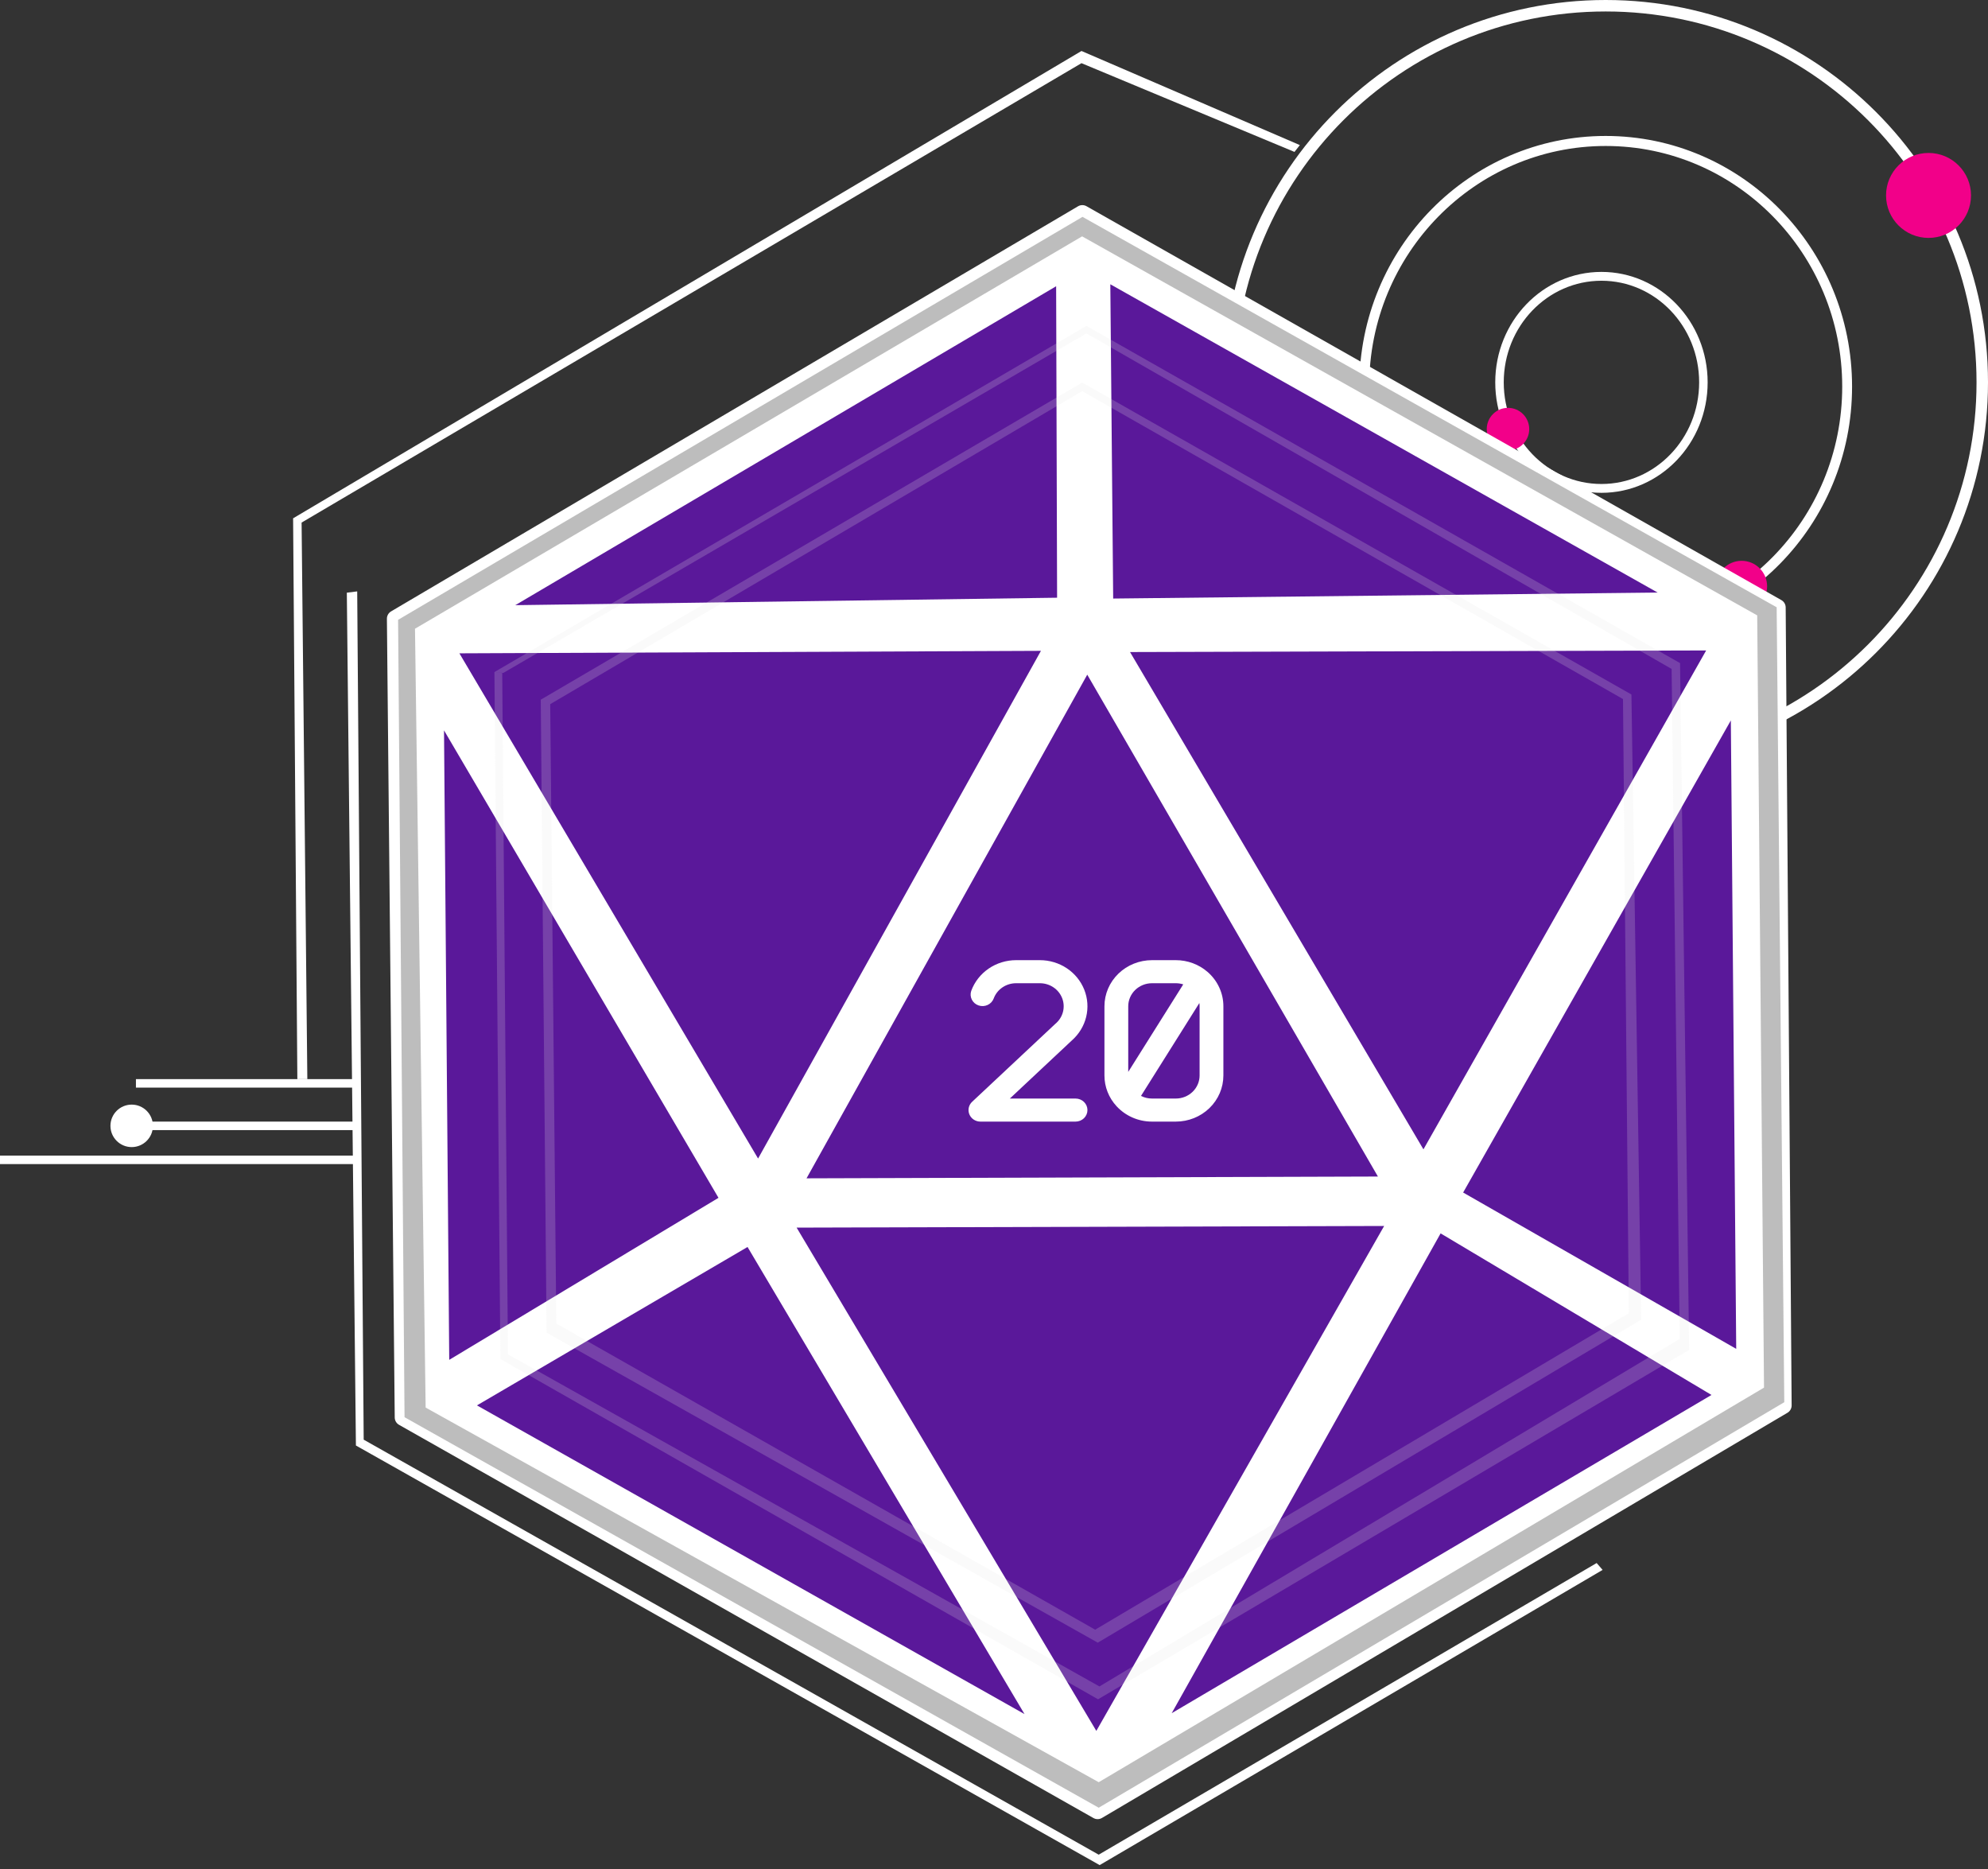 <svg width="234" height="220" viewBox="0 0 234 220" fill="none" xmlns="http://www.w3.org/2000/svg">
<rect x="0" y="0" width="234" height="220" fill="#333333" stroke="none"/>
<path d="M218 45.5C218 61.792 205.016 75 189 75C172.984 75 160 61.792 160 45.5C160 29.208 172.984 16 189 16C205.016 16 218 29.208 218 45.5ZM161.16 45.5C161.16 61.141 173.624 73.82 189 73.82C204.376 73.82 216.84 61.141 216.84 45.5C216.84 29.859 204.376 17.18 189 17.18C173.624 17.18 161.16 29.859 161.16 45.5Z" fill="white"/>
<path d="M234 45C234 69.853 213.853 90 189 90C164.147 90 144 69.853 144 45C144 20.147 164.147 0 189 0C213.853 0 234 20.147 234 45ZM145.35 45C145.35 69.107 164.893 88.65 189 88.65C213.107 88.65 232.65 69.107 232.65 45C232.65 20.893 213.107 1.35 189 1.35C164.893 1.35 145.35 20.893 145.35 45Z" fill="white"/>
<path d="M201 45C201 52.18 195.404 58 188.5 58C181.596 58 176 52.18 176 45C176 37.82 181.596 32 188.5 32C195.404 32 201 37.82 201 45ZM177 45C177 51.605 182.149 56.96 188.5 56.96C194.851 56.96 200 51.605 200 45C200 38.395 194.851 33.04 188.5 33.04C182.149 33.04 177 38.395 177 45Z" fill="white"/>
<circle cx="227" cy="23" r="5" fill="#F20089"/>
<circle cx="205" cy="69" r="3" fill="#F20089"/>
<circle cx="15.5" cy="132.5" r="2.5" fill="white"/>
<circle cx="177.5" cy="50.5" r="2.5" fill="#F20089"/>
<path d="M46.033 71.953C45.725 72.135 45.537 72.467 45.541 72.824L46.462 166.824C46.465 167.181 46.659 167.509 46.969 167.685L128.706 213.963C129.017 214.139 129.399 214.135 129.707 213.953L210.395 166.267C210.702 166.086 210.889 165.755 210.887 165.399L210.186 71.487C210.183 71.129 209.99 70.801 209.679 70.624L127.889 24.27C127.577 24.094 127.196 24.097 126.888 24.279L46.033 71.953Z" fill="white"/>
<path d="M52.263 85.955L52.877 160.038L84.571 140.97L52.263 85.955Z" fill="#5A189A"/>
<path d="M56.14 165.398L87.99 146.756L120.591 201.728L56.14 165.398Z" fill="#5A189A"/>
<path d="M137.916 201.623L169.569 145.155L201.454 164.17L137.916 201.623Z" fill="#5A189A"/>
<path d="M172.221 140.347L204.363 158.745L203.731 84.786L172.221 140.347Z" fill="#5A189A"/>
<path d="M167.548 135.265L200.826 76.55L133.012 76.739L167.548 135.265Z" fill="#5A189A"/>
<path d="M131.028 70.442L195.117 69.738L130.692 33.456L131.028 70.442Z" fill="#5A189A"/>
<path d="M60.651 71.222L124.427 70.344L124.314 33.688L60.651 71.222Z" fill="#5A189A"/>
<path d="M54.074 76.889L89.231 136.347L122.525 76.597L54.074 76.889Z" fill="#5A189A"/>
<path d="M93.768 144.477L129.045 203.708L162.922 144.284L93.768 144.477Z" fill="#5A189A"/>
<path d="M94.934 138.676L162.19 138.465L127.976 79.401L94.934 138.676Z" fill="#5A189A"/>
<path d="M129.326 209.746V212.748L210.021 165.025L209.124 71.47L127.418 25.522L46.858 72.946L47.617 166.789L129.326 212.748V209.746L50.101 165.655L48.847 73.995L127.371 27.816L206.834 72.423L207.635 163.307L129.326 209.746Z" fill="#BDBDBD"/>
<path d="M188.637 184.76L187.936 183.951L129.324 218.275L42.809 169.432L42.045 69.599L40.824 69.752L41.893 170.119L129.437 219.501L188.637 184.76Z" fill="white"/>
<path d="M59.114 79.202L58.196 79.094L58.898 159.941L129.248 199.987L198.822 158.868L197.753 78.04L127.877 38.351L58.196 79.094L59.232 79.202L127.877 39.237L196.76 78.726L197.714 157.57L129.41 198.476L59.789 159.388L59.114 79.202Z" fill="#E7E7E7" fill-opacity="0.2"/>
<path d="M64.764 82.872L63.65 82.346L64.337 156.839L129.214 193.323L193.174 155.312L192.029 81.735L127.381 45.023L63.65 82.346L64.764 82.872L127.381 46.032L191.036 82.269L191.723 154.549L128.907 191.795L65.481 155.769L64.764 82.872Z" fill="#E7E7E7" fill-opacity="0.2"/>
<path d="M42 128V127H16V128H42Z" fill="white"/>
<path d="M42 133V132H17V133H42Z" fill="white"/>
<path d="M42 137V136H0V137H42Z" fill="white"/>
<path d="M36.175 127H35L34.5 61L127.297 6L153 17.076L152.37 17.879L127.297 7.435L35.5 61.5L36.175 127Z" fill="white"/>
<path fill-rule="evenodd" clip-rule="evenodd" d="M135.6 115.714C134.857 115.714 134.145 116 133.62 116.509C133.095 117.018 132.8 117.709 132.8 118.429V126.151L139.275 115.85C138.993 115.76 138.697 115.714 138.4 115.714H135.6ZM141.172 118.046L134.302 128.978C134.703 129.181 135.148 129.287 135.6 129.286H138.4C139.143 129.286 139.855 129 140.38 128.491C140.905 127.982 141.2 127.291 141.2 126.571V118.429C141.2 118.299 141.191 118.171 141.172 118.046ZM130 118.429C130 116.989 130.59 115.608 131.64 114.59C132.69 113.572 134.115 113 135.6 113H138.4C139.778 112.999 141.108 113.491 142.134 114.382C142.722 114.891 143.192 115.515 143.513 116.212C143.835 116.909 144.001 117.665 144 118.429V126.571C144 128.011 143.41 129.392 142.36 130.41C141.31 131.428 139.885 132 138.4 132H135.6C133.941 132 132.45 131.299 131.427 130.191C130.507 129.196 129.999 127.907 130 126.571V118.429Z" fill="white"/>
<path fill-rule="evenodd" clip-rule="evenodd" d="M122.4 115.714C122.972 115.714 123.53 115.883 124 116.2C124.47 116.516 124.828 116.964 125.027 117.484C125.226 118.004 125.256 118.571 125.113 119.108C124.97 119.644 124.661 120.126 124.227 120.487L114.427 129.667C114.226 129.855 114.088 130.097 114.03 130.361C113.973 130.626 113.998 130.901 114.102 131.152C114.207 131.402 114.386 131.617 114.617 131.768C114.849 131.919 115.121 132 115.4 132H126.6C126.971 132 127.327 131.857 127.59 131.603C127.853 131.348 128 131.003 128 130.643C128 130.283 127.853 129.938 127.59 129.683C127.327 129.429 126.971 129.286 126.6 129.286H118.864L126.155 122.456C126.994 121.72 127.584 120.755 127.847 119.688C128.11 118.621 128.032 117.502 127.626 116.478C127.219 115.455 126.503 114.574 125.57 113.953C124.637 113.332 123.532 113 122.4 113H119.6C118.442 113 117.312 113.348 116.366 113.996C115.421 114.645 114.705 115.561 114.319 116.619C114.203 116.957 114.229 117.325 114.39 117.644C114.551 117.964 114.835 118.209 115.181 118.328C115.527 118.446 115.907 118.428 116.24 118.278C116.572 118.127 116.83 117.856 116.959 117.523C117.152 116.994 117.51 116.536 117.983 116.212C118.456 115.888 119.021 115.714 119.6 115.714H122.4Z" fill="white"/>
</svg>

